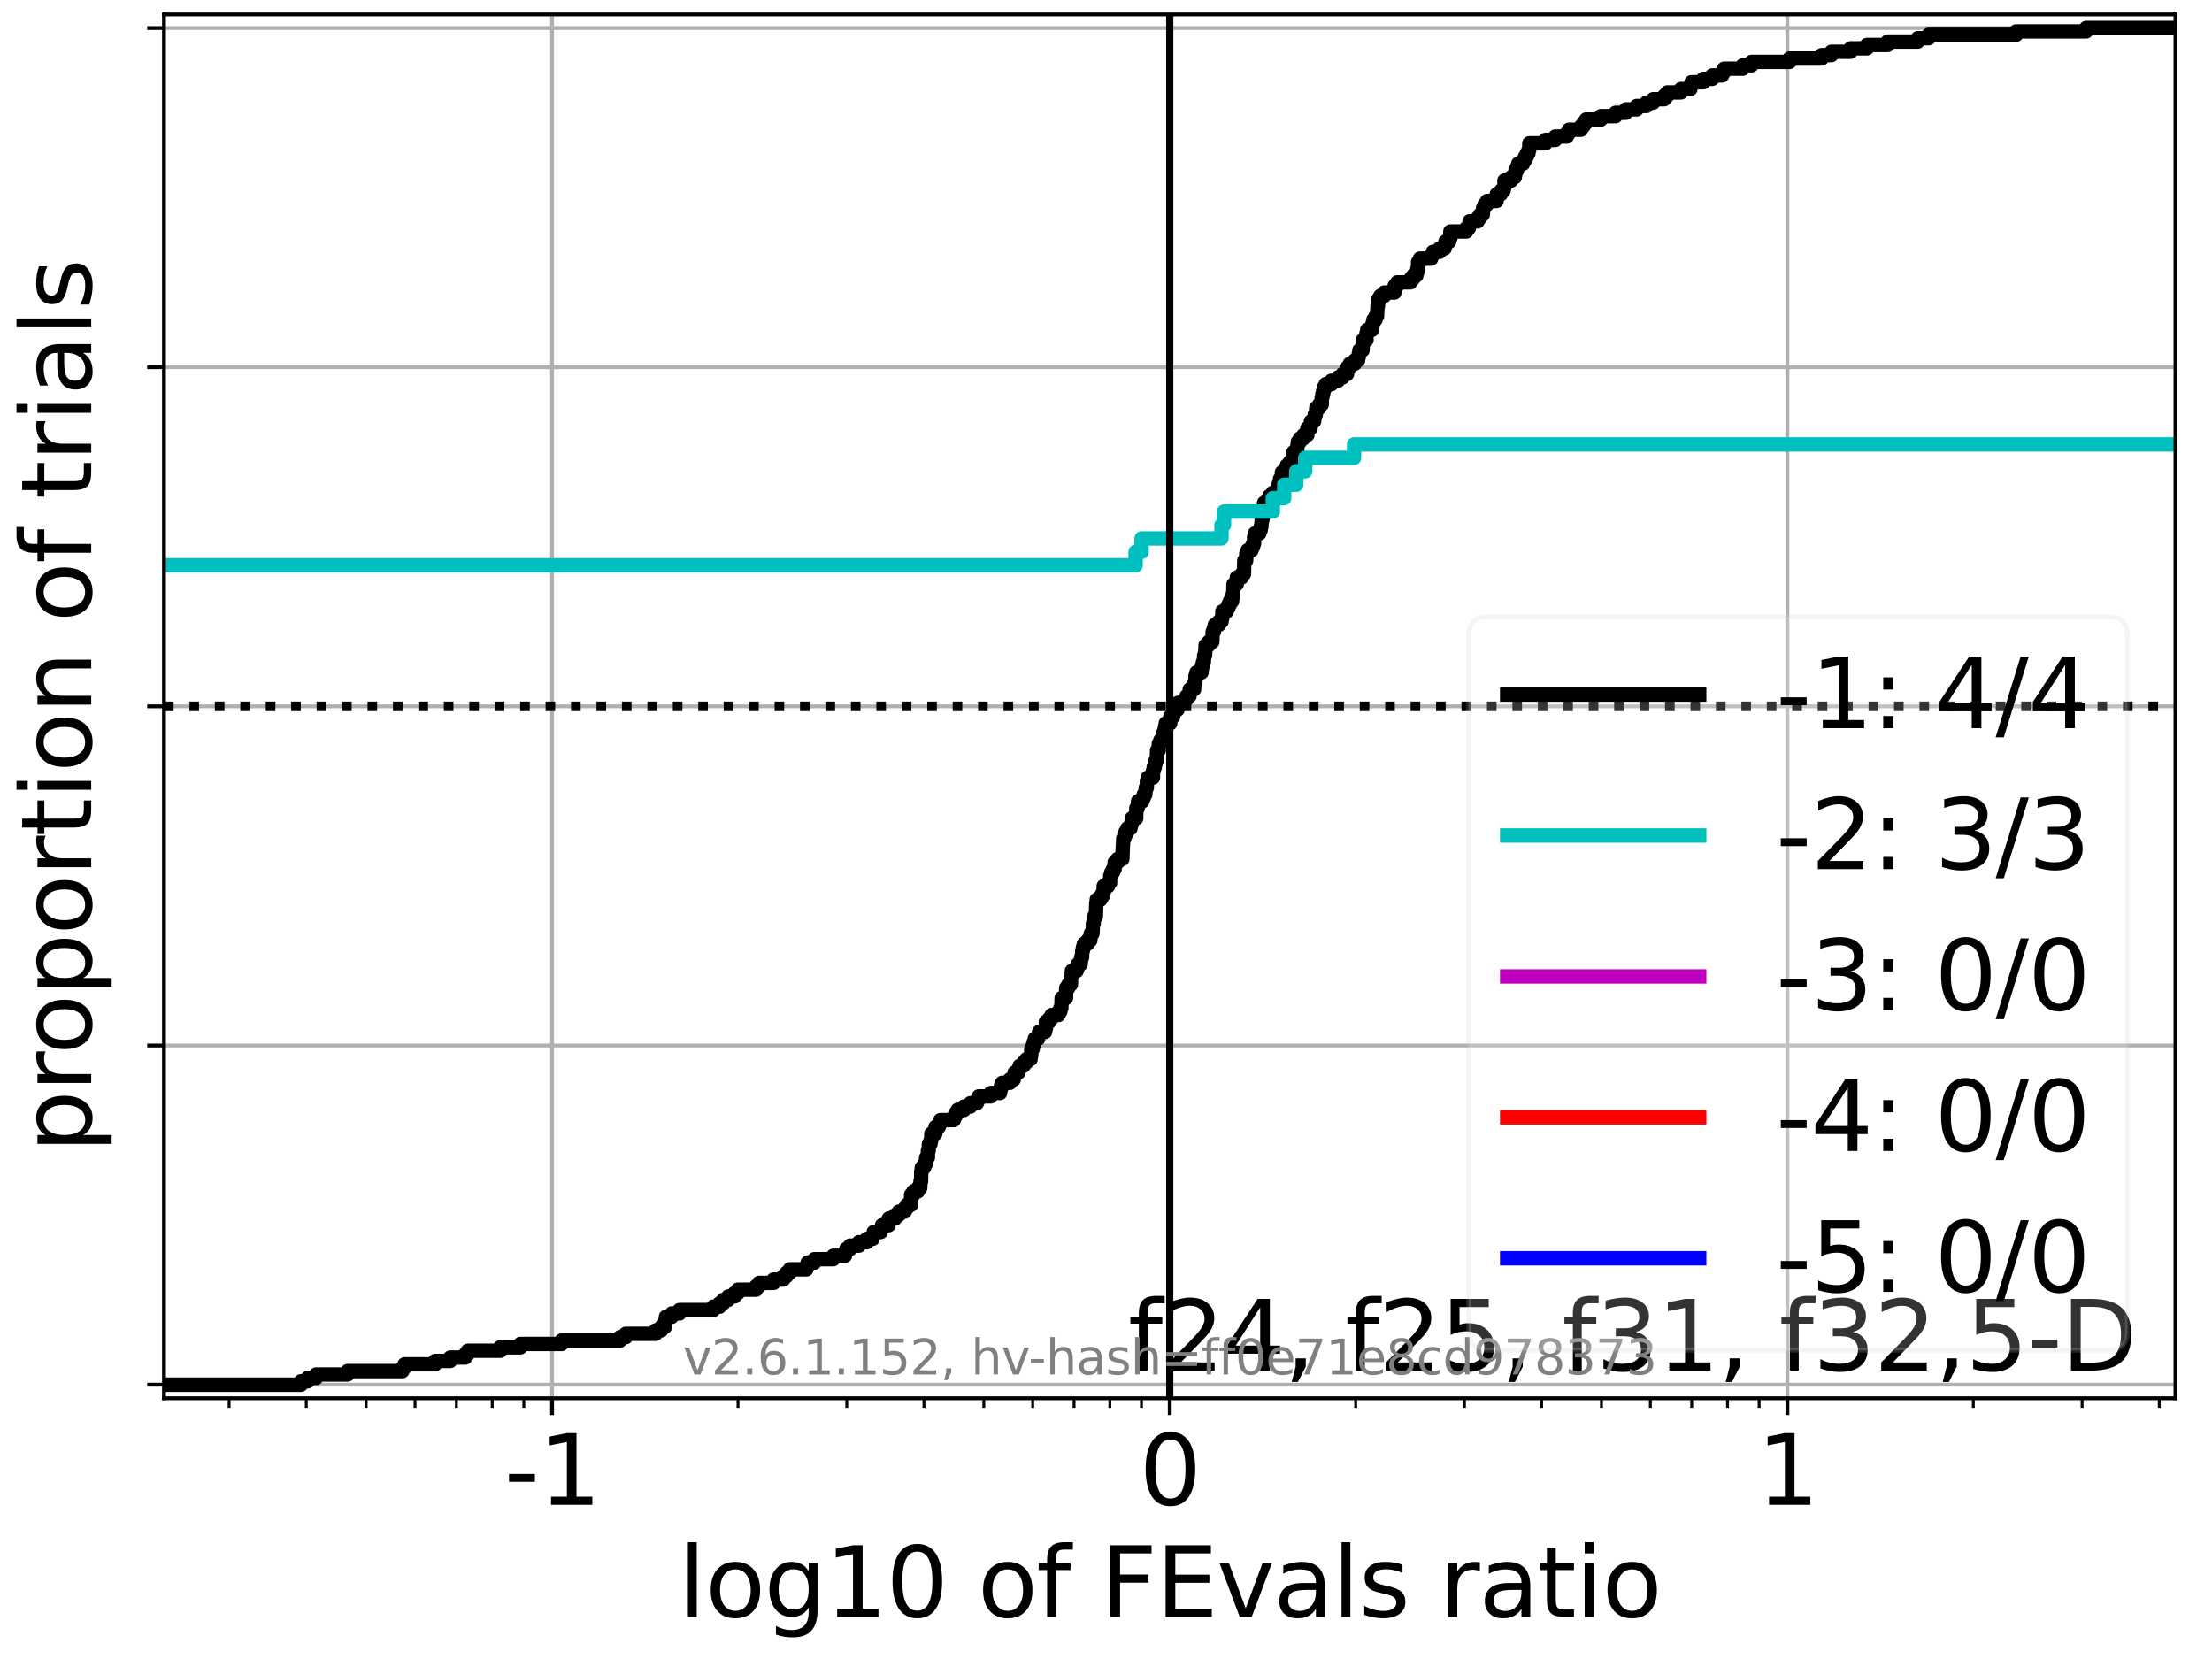 <?xml version="1.0" encoding="utf-8" standalone="no"?>
<!DOCTYPE svg PUBLIC "-//W3C//DTD SVG 1.1//EN"
  "http://www.w3.org/Graphics/SVG/1.1/DTD/svg11.dtd">
<svg xmlns:xlink="http://www.w3.org/1999/xlink" width="460.8pt" height="345.6pt" viewBox="0 0 460.8 345.6" xmlns="http://www.w3.org/2000/svg" version="1.1">
 <defs>
  <style type="text/css">*{stroke-linejoin: round; stroke-linecap: butt}</style>
 </defs>
 <g id="figure_1">
  <g id="patch_1">
   <path d="M 0 345.6 
L 460.8 345.6 
L 460.8 0 
L 0 0 
z
" style="fill: #ffffff"/>
  </g>
  <g id="axes_1">
   <g id="patch_2">
    <path d="M 34.16 291.28 
L 453.192 291.28 
L 453.192 3 
L 34.16 3 
z
" style="fill: #ffffff"/>
   </g>
   <g id="matplotlib.axis_1">
    <g id="xtick_1">
     <g id="line2d_1">
      <path d="M 115.006 291.28 
L 115.006 3 
" clip-path="url(#pffb0c932aa)" style="fill: none; stroke: #b0b0b0; stroke-width: 0.8; stroke-linecap: square"/>
     </g>
     <g id="line2d_2">
      <defs>
       <path id="m04fdecc8d0" d="M 0 0 
L 0 3.5 
" style="stroke: #000000; stroke-width: 0.8"/>
      </defs>
      <g>
       <use xlink:href="#m04fdecc8d0" x="115.006" y="291.28" style="stroke: #000000; stroke-width: 0.8"/>
      </g>
     </g>
     <g id="text_1">
      <!-- -1 -->
      <g transform="translate(105.035 313.477) scale(0.2 -0.2)">
       <defs>
        <path id="DejaVuSans-2d" d="M 313 2009 
L 1997 2009 
L 1997 1497 
L 313 1497 
L 313 2009 
z
" transform="scale(0.016)"/>
        <path id="DejaVuSans-31" d="M 794 531 
L 1825 531 
L 1825 4091 
L 703 3866 
L 703 4441 
L 1819 4666 
L 2450 4666 
L 2450 531 
L 3481 531 
L 3481 0 
L 794 0 
L 794 531 
z
" transform="scale(0.016)"/>
       </defs>
       <use xlink:href="#DejaVuSans-2d"/>
       <use xlink:href="#DejaVuSans-31" x="36.084"/>
      </g>
     </g>
    </g>
    <g id="xtick_2">
     <g id="line2d_3">
      <path d="M 243.676 291.28 
L 243.676 3 
" clip-path="url(#pffb0c932aa)" style="fill: none; stroke: #b0b0b0; stroke-width: 0.8; stroke-linecap: square"/>
     </g>
     <g id="line2d_4">
      <g>
       <use xlink:href="#m04fdecc8d0" x="243.676" y="291.28" style="stroke: #000000; stroke-width: 0.8"/>
      </g>
     </g>
     <g id="text_2">
      <!-- 0 -->
      <g transform="translate(237.314 313.477) scale(0.2 -0.2)">
       <defs>
        <path id="DejaVuSans-30" d="M 2034 4250 
Q 1547 4250 1301 3770 
Q 1056 3291 1056 2328 
Q 1056 1369 1301 889 
Q 1547 409 2034 409 
Q 2525 409 2770 889 
Q 3016 1369 3016 2328 
Q 3016 3291 2770 3770 
Q 2525 4250 2034 4250 
z
M 2034 4750 
Q 2819 4750 3233 4129 
Q 3647 3509 3647 2328 
Q 3647 1150 3233 529 
Q 2819 -91 2034 -91 
Q 1250 -91 836 529 
Q 422 1150 422 2328 
Q 422 3509 836 4129 
Q 1250 4750 2034 4750 
z
" transform="scale(0.016)"/>
       </defs>
       <use xlink:href="#DejaVuSans-30"/>
      </g>
     </g>
    </g>
    <g id="xtick_3">
     <g id="line2d_5">
      <path d="M 372.346 291.28 
L 372.346 3 
" clip-path="url(#pffb0c932aa)" style="fill: none; stroke: #b0b0b0; stroke-width: 0.8; stroke-linecap: square"/>
     </g>
     <g id="line2d_6">
      <g>
       <use xlink:href="#m04fdecc8d0" x="372.346" y="291.28" style="stroke: #000000; stroke-width: 0.8"/>
      </g>
     </g>
     <g id="text_3">
      <!-- 1 -->
      <g transform="translate(365.984 313.477) scale(0.2 -0.2)">
       <use xlink:href="#DejaVuSans-31"/>
      </g>
     </g>
    </g>
    <g id="xtick_4">
     <g id="line2d_7">
      <defs>
       <path id="m6bc4435f88" d="M 0 0 
L 0 2 
" style="stroke: #000000; stroke-width: 0.6"/>
      </defs>
      <g>
       <use xlink:href="#m6bc4435f88" x="47.727" y="291.28" style="stroke: #000000; stroke-width: 0.6"/>
      </g>
     </g>
    </g>
    <g id="xtick_5">
     <g id="line2d_8">
      <g>
       <use xlink:href="#m6bc4435f88" x="63.803" y="291.28" style="stroke: #000000; stroke-width: 0.6"/>
      </g>
     </g>
    </g>
    <g id="xtick_6">
     <g id="line2d_9">
      <g>
       <use xlink:href="#m6bc4435f88" x="76.272" y="291.28" style="stroke: #000000; stroke-width: 0.6"/>
      </g>
     </g>
    </g>
    <g id="xtick_7">
     <g id="line2d_10">
      <g>
       <use xlink:href="#m6bc4435f88" x="86.46" y="291.28" style="stroke: #000000; stroke-width: 0.6"/>
      </g>
     </g>
    </g>
    <g id="xtick_8">
     <g id="line2d_11">
      <g>
       <use xlink:href="#m6bc4435f88" x="95.074" y="291.28" style="stroke: #000000; stroke-width: 0.6"/>
      </g>
     </g>
    </g>
    <g id="xtick_9">
     <g id="line2d_12">
      <g>
       <use xlink:href="#m6bc4435f88" x="102.536" y="291.28" style="stroke: #000000; stroke-width: 0.6"/>
      </g>
     </g>
    </g>
    <g id="xtick_10">
     <g id="line2d_13">
      <g>
       <use xlink:href="#m6bc4435f88" x="109.118" y="291.28" style="stroke: #000000; stroke-width: 0.6"/>
      </g>
     </g>
    </g>
    <g id="xtick_11">
     <g id="line2d_14">
      <g>
       <use xlink:href="#m6bc4435f88" x="153.739" y="291.28" style="stroke: #000000; stroke-width: 0.6"/>
      </g>
     </g>
    </g>
    <g id="xtick_12">
     <g id="line2d_15">
      <g>
       <use xlink:href="#m6bc4435f88" x="176.397" y="291.28" style="stroke: #000000; stroke-width: 0.6"/>
      </g>
     </g>
    </g>
    <g id="xtick_13">
     <g id="line2d_16">
      <g>
       <use xlink:href="#m6bc4435f88" x="192.473" y="291.28" style="stroke: #000000; stroke-width: 0.6"/>
      </g>
     </g>
    </g>
    <g id="xtick_14">
     <g id="line2d_17">
      <g>
       <use xlink:href="#m6bc4435f88" x="204.942" y="291.28" style="stroke: #000000; stroke-width: 0.6"/>
      </g>
     </g>
    </g>
    <g id="xtick_15">
     <g id="line2d_18">
      <g>
       <use xlink:href="#m6bc4435f88" x="215.131" y="291.28" style="stroke: #000000; stroke-width: 0.6"/>
      </g>
     </g>
    </g>
    <g id="xtick_16">
     <g id="line2d_19">
      <g>
       <use xlink:href="#m6bc4435f88" x="223.745" y="291.28" style="stroke: #000000; stroke-width: 0.6"/>
      </g>
     </g>
    </g>
    <g id="xtick_17">
     <g id="line2d_20">
      <g>
       <use xlink:href="#m6bc4435f88" x="231.207" y="291.28" style="stroke: #000000; stroke-width: 0.6"/>
      </g>
     </g>
    </g>
    <g id="xtick_18">
     <g id="line2d_21">
      <g>
       <use xlink:href="#m6bc4435f88" x="237.788" y="291.28" style="stroke: #000000; stroke-width: 0.6"/>
      </g>
     </g>
    </g>
    <g id="xtick_19">
     <g id="line2d_22">
      <g>
       <use xlink:href="#m6bc4435f88" x="282.41" y="291.28" style="stroke: #000000; stroke-width: 0.6"/>
      </g>
     </g>
    </g>
    <g id="xtick_20">
     <g id="line2d_23">
      <g>
       <use xlink:href="#m6bc4435f88" x="305.067" y="291.28" style="stroke: #000000; stroke-width: 0.6"/>
      </g>
     </g>
    </g>
    <g id="xtick_21">
     <g id="line2d_24">
      <g>
       <use xlink:href="#m6bc4435f88" x="321.143" y="291.28" style="stroke: #000000; stroke-width: 0.6"/>
      </g>
     </g>
    </g>
    <g id="xtick_22">
     <g id="line2d_25">
      <g>
       <use xlink:href="#m6bc4435f88" x="333.613" y="291.28" style="stroke: #000000; stroke-width: 0.6"/>
      </g>
     </g>
    </g>
    <g id="xtick_23">
     <g id="line2d_26">
      <g>
       <use xlink:href="#m6bc4435f88" x="343.801" y="291.28" style="stroke: #000000; stroke-width: 0.6"/>
      </g>
     </g>
    </g>
    <g id="xtick_24">
     <g id="line2d_27">
      <g>
       <use xlink:href="#m6bc4435f88" x="352.415" y="291.28" style="stroke: #000000; stroke-width: 0.6"/>
      </g>
     </g>
    </g>
    <g id="xtick_25">
     <g id="line2d_28">
      <g>
       <use xlink:href="#m6bc4435f88" x="359.877" y="291.28" style="stroke: #000000; stroke-width: 0.6"/>
      </g>
     </g>
    </g>
    <g id="xtick_26">
     <g id="line2d_29">
      <g>
       <use xlink:href="#m6bc4435f88" x="366.459" y="291.28" style="stroke: #000000; stroke-width: 0.6"/>
      </g>
     </g>
    </g>
    <g id="xtick_27">
     <g id="line2d_30">
      <g>
       <use xlink:href="#m6bc4435f88" x="411.08" y="291.28" style="stroke: #000000; stroke-width: 0.6"/>
      </g>
     </g>
    </g>
    <g id="xtick_28">
     <g id="line2d_31">
      <g>
       <use xlink:href="#m6bc4435f88" x="433.738" y="291.28" style="stroke: #000000; stroke-width: 0.6"/>
      </g>
     </g>
    </g>
    <g id="xtick_29">
     <g id="line2d_32">
      <g>
       <use xlink:href="#m6bc4435f88" x="449.814" y="291.28" style="stroke: #000000; stroke-width: 0.6"/>
      </g>
     </g>
    </g>
    <g id="text_4">
     <!-- log10 of FEvals ratio -->
     <g transform="translate(141.371 336.833) scale(0.2 -0.2)">
      <defs>
       <path id="DejaVuSans-6c" d="M 603 4863 
L 1178 4863 
L 1178 0 
L 603 0 
L 603 4863 
z
" transform="scale(0.016)"/>
       <path id="DejaVuSans-6f" d="M 1959 3097 
Q 1497 3097 1228 2736 
Q 959 2375 959 1747 
Q 959 1119 1226 758 
Q 1494 397 1959 397 
Q 2419 397 2687 759 
Q 2956 1122 2956 1747 
Q 2956 2369 2687 2733 
Q 2419 3097 1959 3097 
z
M 1959 3584 
Q 2709 3584 3137 3096 
Q 3566 2609 3566 1747 
Q 3566 888 3137 398 
Q 2709 -91 1959 -91 
Q 1206 -91 779 398 
Q 353 888 353 1747 
Q 353 2609 779 3096 
Q 1206 3584 1959 3584 
z
" transform="scale(0.016)"/>
       <path id="DejaVuSans-67" d="M 2906 1791 
Q 2906 2416 2648 2759 
Q 2391 3103 1925 3103 
Q 1463 3103 1205 2759 
Q 947 2416 947 1791 
Q 947 1169 1205 825 
Q 1463 481 1925 481 
Q 2391 481 2648 825 
Q 2906 1169 2906 1791 
z
M 3481 434 
Q 3481 -459 3084 -895 
Q 2688 -1331 1869 -1331 
Q 1566 -1331 1297 -1286 
Q 1028 -1241 775 -1147 
L 775 -588 
Q 1028 -725 1275 -790 
Q 1522 -856 1778 -856 
Q 2344 -856 2625 -561 
Q 2906 -266 2906 331 
L 2906 616 
Q 2728 306 2450 153 
Q 2172 0 1784 0 
Q 1141 0 747 490 
Q 353 981 353 1791 
Q 353 2603 747 3093 
Q 1141 3584 1784 3584 
Q 2172 3584 2450 3431 
Q 2728 3278 2906 2969 
L 2906 3500 
L 3481 3500 
L 3481 434 
z
" transform="scale(0.016)"/>
       <path id="DejaVuSans-20" transform="scale(0.016)"/>
       <path id="DejaVuSans-66" d="M 2375 4863 
L 2375 4384 
L 1825 4384 
Q 1516 4384 1395 4259 
Q 1275 4134 1275 3809 
L 1275 3500 
L 2222 3500 
L 2222 3053 
L 1275 3053 
L 1275 0 
L 697 0 
L 697 3053 
L 147 3053 
L 147 3500 
L 697 3500 
L 697 3744 
Q 697 4328 969 4595 
Q 1241 4863 1831 4863 
L 2375 4863 
z
" transform="scale(0.016)"/>
       <path id="DejaVuSans-46" d="M 628 4666 
L 3309 4666 
L 3309 4134 
L 1259 4134 
L 1259 2759 
L 3109 2759 
L 3109 2228 
L 1259 2228 
L 1259 0 
L 628 0 
L 628 4666 
z
" transform="scale(0.016)"/>
       <path id="DejaVuSans-45" d="M 628 4666 
L 3578 4666 
L 3578 4134 
L 1259 4134 
L 1259 2753 
L 3481 2753 
L 3481 2222 
L 1259 2222 
L 1259 531 
L 3634 531 
L 3634 0 
L 628 0 
L 628 4666 
z
" transform="scale(0.016)"/>
       <path id="DejaVuSans-76" d="M 191 3500 
L 800 3500 
L 1894 563 
L 2988 3500 
L 3597 3500 
L 2284 0 
L 1503 0 
L 191 3500 
z
" transform="scale(0.016)"/>
       <path id="DejaVuSans-61" d="M 2194 1759 
Q 1497 1759 1228 1600 
Q 959 1441 959 1056 
Q 959 750 1161 570 
Q 1363 391 1709 391 
Q 2188 391 2477 730 
Q 2766 1069 2766 1631 
L 2766 1759 
L 2194 1759 
z
M 3341 1997 
L 3341 0 
L 2766 0 
L 2766 531 
Q 2569 213 2275 61 
Q 1981 -91 1556 -91 
Q 1019 -91 701 211 
Q 384 513 384 1019 
Q 384 1609 779 1909 
Q 1175 2209 1959 2209 
L 2766 2209 
L 2766 2266 
Q 2766 2663 2505 2880 
Q 2244 3097 1772 3097 
Q 1472 3097 1187 3025 
Q 903 2953 641 2809 
L 641 3341 
Q 956 3463 1253 3523 
Q 1550 3584 1831 3584 
Q 2591 3584 2966 3190 
Q 3341 2797 3341 1997 
z
" transform="scale(0.016)"/>
       <path id="DejaVuSans-73" d="M 2834 3397 
L 2834 2853 
Q 2591 2978 2328 3040 
Q 2066 3103 1784 3103 
Q 1356 3103 1142 2972 
Q 928 2841 928 2578 
Q 928 2378 1081 2264 
Q 1234 2150 1697 2047 
L 1894 2003 
Q 2506 1872 2764 1633 
Q 3022 1394 3022 966 
Q 3022 478 2636 193 
Q 2250 -91 1575 -91 
Q 1294 -91 989 -36 
Q 684 19 347 128 
L 347 722 
Q 666 556 975 473 
Q 1284 391 1588 391 
Q 1994 391 2212 530 
Q 2431 669 2431 922 
Q 2431 1156 2273 1281 
Q 2116 1406 1581 1522 
L 1381 1569 
Q 847 1681 609 1914 
Q 372 2147 372 2553 
Q 372 3047 722 3315 
Q 1072 3584 1716 3584 
Q 2034 3584 2315 3537 
Q 2597 3491 2834 3397 
z
" transform="scale(0.016)"/>
       <path id="DejaVuSans-72" d="M 2631 2963 
Q 2534 3019 2420 3045 
Q 2306 3072 2169 3072 
Q 1681 3072 1420 2755 
Q 1159 2438 1159 1844 
L 1159 0 
L 581 0 
L 581 3500 
L 1159 3500 
L 1159 2956 
Q 1341 3275 1631 3429 
Q 1922 3584 2338 3584 
Q 2397 3584 2469 3576 
Q 2541 3569 2628 3553 
L 2631 2963 
z
" transform="scale(0.016)"/>
       <path id="DejaVuSans-74" d="M 1172 4494 
L 1172 3500 
L 2356 3500 
L 2356 3053 
L 1172 3053 
L 1172 1153 
Q 1172 725 1289 603 
Q 1406 481 1766 481 
L 2356 481 
L 2356 0 
L 1766 0 
Q 1100 0 847 248 
Q 594 497 594 1153 
L 594 3053 
L 172 3053 
L 172 3500 
L 594 3500 
L 594 4494 
L 1172 4494 
z
" transform="scale(0.016)"/>
       <path id="DejaVuSans-69" d="M 603 3500 
L 1178 3500 
L 1178 0 
L 603 0 
L 603 3500 
z
M 603 4863 
L 1178 4863 
L 1178 4134 
L 603 4134 
L 603 4863 
z
" transform="scale(0.016)"/>
      </defs>
      <use xlink:href="#DejaVuSans-6c"/>
      <use xlink:href="#DejaVuSans-6f" x="27.783"/>
      <use xlink:href="#DejaVuSans-67" x="88.965"/>
      <use xlink:href="#DejaVuSans-31" x="152.441"/>
      <use xlink:href="#DejaVuSans-30" x="216.064"/>
      <use xlink:href="#DejaVuSans-20" x="279.688"/>
      <use xlink:href="#DejaVuSans-6f" x="311.475"/>
      <use xlink:href="#DejaVuSans-66" x="372.656"/>
      <use xlink:href="#DejaVuSans-20" x="407.861"/>
      <use xlink:href="#DejaVuSans-46" x="439.648"/>
      <use xlink:href="#DejaVuSans-45" x="497.168"/>
      <use xlink:href="#DejaVuSans-76" x="560.352"/>
      <use xlink:href="#DejaVuSans-61" x="619.531"/>
      <use xlink:href="#DejaVuSans-6c" x="680.811"/>
      <use xlink:href="#DejaVuSans-73" x="708.594"/>
      <use xlink:href="#DejaVuSans-20" x="760.693"/>
      <use xlink:href="#DejaVuSans-72" x="792.48"/>
      <use xlink:href="#DejaVuSans-61" x="833.594"/>
      <use xlink:href="#DejaVuSans-74" x="894.873"/>
      <use xlink:href="#DejaVuSans-69" x="934.082"/>
      <use xlink:href="#DejaVuSans-6f" x="961.865"/>
     </g>
    </g>
   </g>
   <g id="matplotlib.axis_2">
    <g id="ytick_1">
     <g id="line2d_33">
      <path d="M 34.16 288.454 
L 453.192 288.454 
" clip-path="url(#pffb0c932aa)" style="fill: none; stroke: #b0b0b0; stroke-width: 0.8; stroke-linecap: square"/>
     </g>
     <g id="line2d_34">
      <defs>
       <path id="m9b69560840" d="M 0 0 
L -3.5 0 
" style="stroke: #000000; stroke-width: 0.8"/>
      </defs>
      <g>
       <use xlink:href="#m9b69560840" x="34.16" y="288.454" style="stroke: #000000; stroke-width: 0.8"/>
      </g>
     </g>
    </g>
    <g id="ytick_2">
     <g id="line2d_35">
      <path d="M 34.16 217.797 
L 453.192 217.797 
" clip-path="url(#pffb0c932aa)" style="fill: none; stroke: #b0b0b0; stroke-width: 0.8; stroke-linecap: square"/>
     </g>
     <g id="line2d_36">
      <g>
       <use xlink:href="#m9b69560840" x="34.16" y="217.797" style="stroke: #000000; stroke-width: 0.8"/>
      </g>
     </g>
    </g>
    <g id="ytick_3">
     <g id="line2d_37">
      <path d="M 34.16 147.14 
L 453.192 147.14 
" clip-path="url(#pffb0c932aa)" style="fill: none; stroke: #b0b0b0; stroke-width: 0.8; stroke-linecap: square"/>
     </g>
     <g id="line2d_38">
      <g>
       <use xlink:href="#m9b69560840" x="34.16" y="147.14" style="stroke: #000000; stroke-width: 0.8"/>
      </g>
     </g>
    </g>
    <g id="ytick_4">
     <g id="line2d_39">
      <path d="M 34.16 76.483 
L 453.192 76.483 
" clip-path="url(#pffb0c932aa)" style="fill: none; stroke: #b0b0b0; stroke-width: 0.8; stroke-linecap: square"/>
     </g>
     <g id="line2d_40">
      <g>
       <use xlink:href="#m9b69560840" x="34.16" y="76.483" style="stroke: #000000; stroke-width: 0.8"/>
      </g>
     </g>
    </g>
    <g id="ytick_5">
     <g id="line2d_41">
      <path d="M 34.16 5.826 
L 453.192 5.826 
" clip-path="url(#pffb0c932aa)" style="fill: none; stroke: #b0b0b0; stroke-width: 0.8; stroke-linecap: square"/>
     </g>
     <g id="line2d_42">
      <g>
       <use xlink:href="#m9b69560840" x="34.16" y="5.826" style="stroke: #000000; stroke-width: 0.8"/>
      </g>
     </g>
    </g>
    <g id="text_5">
     <!-- proportion of trials -->
     <g transform="translate(19.001 240.146) rotate(-90) scale(0.2 -0.2)">
      <defs>
       <path id="DejaVuSans-70" d="M 1159 525 
L 1159 -1331 
L 581 -1331 
L 581 3500 
L 1159 3500 
L 1159 2969 
Q 1341 3281 1617 3432 
Q 1894 3584 2278 3584 
Q 2916 3584 3314 3078 
Q 3713 2572 3713 1747 
Q 3713 922 3314 415 
Q 2916 -91 2278 -91 
Q 1894 -91 1617 61 
Q 1341 213 1159 525 
z
M 3116 1747 
Q 3116 2381 2855 2742 
Q 2594 3103 2138 3103 
Q 1681 3103 1420 2742 
Q 1159 2381 1159 1747 
Q 1159 1113 1420 752 
Q 1681 391 2138 391 
Q 2594 391 2855 752 
Q 3116 1113 3116 1747 
z
" transform="scale(0.016)"/>
       <path id="DejaVuSans-6e" d="M 3513 2113 
L 3513 0 
L 2938 0 
L 2938 2094 
Q 2938 2591 2744 2837 
Q 2550 3084 2163 3084 
Q 1697 3084 1428 2787 
Q 1159 2491 1159 1978 
L 1159 0 
L 581 0 
L 581 3500 
L 1159 3500 
L 1159 2956 
Q 1366 3272 1645 3428 
Q 1925 3584 2291 3584 
Q 2894 3584 3203 3211 
Q 3513 2838 3513 2113 
z
" transform="scale(0.016)"/>
      </defs>
      <use xlink:href="#DejaVuSans-70"/>
      <use xlink:href="#DejaVuSans-72" x="63.477"/>
      <use xlink:href="#DejaVuSans-6f" x="102.34"/>
      <use xlink:href="#DejaVuSans-70" x="163.521"/>
      <use xlink:href="#DejaVuSans-6f" x="226.998"/>
      <use xlink:href="#DejaVuSans-72" x="288.18"/>
      <use xlink:href="#DejaVuSans-74" x="329.293"/>
      <use xlink:href="#DejaVuSans-69" x="368.502"/>
      <use xlink:href="#DejaVuSans-6f" x="396.285"/>
      <use xlink:href="#DejaVuSans-6e" x="457.467"/>
      <use xlink:href="#DejaVuSans-20" x="520.846"/>
      <use xlink:href="#DejaVuSans-6f" x="552.633"/>
      <use xlink:href="#DejaVuSans-66" x="613.814"/>
      <use xlink:href="#DejaVuSans-20" x="649.02"/>
      <use xlink:href="#DejaVuSans-74" x="680.807"/>
      <use xlink:href="#DejaVuSans-72" x="720.016"/>
      <use xlink:href="#DejaVuSans-69" x="761.129"/>
      <use xlink:href="#DejaVuSans-61" x="788.912"/>
      <use xlink:href="#DejaVuSans-6c" x="850.191"/>
      <use xlink:href="#DejaVuSans-73" x="877.975"/>
     </g>
    </g>
   </g>
   <g id="line2d_43">
    <path d="M 34.16 288.454 
L 62.696 288.454 
L 62.696 287.747 
L 64.135 287.747 
L 64.135 287.041 
L 65.866 287.041 
L 65.866 286.334 
L 72.414 286.334 
L 72.414 285.627 
L 83.819 285.627 
L 83.819 284.921 
L 84.285 284.921 
L 84.285 284.214 
L 90.628 284.214 
L 90.628 283.508 
L 93.798 283.508 
L 93.798 282.801 
L 96.918 282.801 
L 96.918 282.095 
L 97.465 282.095 
L 97.465 281.388 
L 104.202 281.388 
L 104.202 280.681 
L 108.411 280.681 
L 108.411 279.975 
L 116.976 279.975 
L 116.976 279.268 
L 129.142 279.268 
L 129.142 278.562 
L 130.357 278.562 
L 130.357 277.855 
L 136.577 277.855 
L 136.577 277.149 
L 137.733 277.149 
L 137.733 276.442 
L 138.5 276.442 
L 138.604 275.029 
L 138.727 275.029 
L 138.727 274.322 
L 139.931 274.322 
L 139.931 273.616 
L 141.551 273.616 
L 141.551 272.909 
L 148.583 272.909 
L 148.583 272.203 
L 149.91 272.203 
L 149.91 271.496 
L 150.667 271.496 
L 150.667 270.79 
L 151.703 270.79 
L 151.703 270.083 
L 153.03 270.083 
L 153.03 269.376 
L 153.717 269.376 
L 153.717 268.67 
L 157.487 268.67 
L 157.487 267.963 
L 158.101 267.963 
L 158.101 267.257 
L 161.151 267.257 
L 161.151 266.55 
L 163.195 266.55 
L 163.195 265.844 
L 163.856 265.844 
L 163.856 265.137 
L 164.522 265.137 
L 164.522 264.43 
L 167.983 264.43 
L 167.983 263.724 
L 168.261 263.724 
L 168.261 263.017 
L 169.653 263.017 
L 169.653 262.311 
L 173.585 262.311 
L 173.585 261.604 
L 176.023 261.604 
L 176.023 260.898 
L 176.301 260.898 
L 176.301 260.191 
L 177.088 260.191 
L 177.088 259.484 
L 178.919 259.484 
L 178.919 258.778 
L 180.563 258.778 
L 180.563 258.071 
L 181.782 258.071 
L 181.782 257.365 
L 182.003 257.365 
L 182.003 256.658 
L 183.457 256.658 
L 183.457 255.952 
L 183.733 255.952 
L 183.733 255.245 
L 185.093 255.245 
L 185.142 253.832 
L 186.469 253.832 
L 186.469 253.125 
L 187.214 253.125 
L 187.214 252.419 
L 188.468 252.419 
L 188.468 251.712 
L 188.898 251.712 
L 188.898 251.006 
L 189.772 251.006 
L 189.799 248.886 
L 190.281 248.886 
L 190.281 248.179 
L 191.212 248.179 
L 191.212 247.473 
L 191.7 247.473 
L 191.761 246.06 
L 191.871 246.06 
L 191.921 243.94 
L 192.018 243.94 
L 192.018 243.233 
L 192.518 243.233 
L 192.518 242.527 
L 192.836 242.527 
L 192.942 241.114 
L 193.299 241.114 
L 193.299 239.7 
L 193.452 239.7 
L 193.512 238.287 
L 193.845 238.287 
L 193.845 237.581 
L 193.992 237.581 
L 194.011 236.168 
L 194.839 236.168 
L 194.881 234.755 
L 195.573 234.755 
L 195.573 234.048 
L 195.902 234.048 
L 195.902 233.341 
L 198.676 233.341 
L 198.676 232.635 
L 199.02 232.635 
L 199.02 231.928 
L 199.49 231.928 
L 199.49 231.222 
L 200.798 231.222 
L 200.798 230.515 
L 202.153 230.515 
L 202.153 229.809 
L 203.51 229.809 
L 203.51 229.102 
L 203.894 229.102 
L 203.894 228.395 
L 206.373 228.395 
L 206.373 227.689 
L 208.339 227.689 
L 208.339 226.982 
L 208.496 226.982 
L 208.496 226.276 
L 208.772 226.276 
L 208.772 225.569 
L 210.368 225.569 
L 210.368 224.863 
L 211.187 224.863 
L 211.187 224.156 
L 211.362 224.156 
L 211.362 223.449 
L 212.13 223.449 
L 212.13 222.743 
L 212.4 222.743 
L 212.4 222.036 
L 213.224 222.036 
L 213.224 221.33 
L 213.839 221.33 
L 213.839 220.623 
L 214.695 220.623 
L 214.695 219.917 
L 214.823 219.917 
L 214.823 218.503 
L 215.142 218.503 
L 215.142 217.797 
L 215.332 217.797 
L 215.332 217.09 
L 215.57 217.09 
L 215.57 216.384 
L 216.274 216.384 
L 216.274 215.677 
L 216.456 215.677 
L 216.456 214.971 
L 217.705 214.971 
L 217.705 214.264 
L 217.874 214.264 
L 217.874 212.851 
L 218.621 212.851 
L 218.621 212.144 
L 219.084 212.144 
L 219.084 211.438 
L 220.505 211.438 
L 220.505 210.731 
L 220.892 210.731 
L 220.892 210.025 
L 221.098 210.025 
L 221.163 207.905 
L 222.07 207.905 
L 222.118 205.785 
L 222.56 205.785 
L 222.56 205.079 
L 223.094 205.079 
L 223.125 203.665 
L 223.22 203.665 
L 223.284 202.252 
L 224.291 202.252 
L 224.291 201.546 
L 224.541 201.546 
L 224.541 200.839 
L 225.126 200.839 
L 225.229 199.426 
L 225.419 199.426 
L 225.457 198.013 
L 225.598 198.013 
L 225.598 197.306 
L 225.804 197.306 
L 225.804 196.6 
L 226.566 196.6 
L 226.566 195.893 
L 227.138 195.893 
L 227.224 194.48 
L 227.586 194.48 
L 227.689 192.36 
L 227.832 192.36 
L 227.939 190.947 
L 228.286 190.947 
L 228.37 188.121 
L 228.469 188.121 
L 228.469 187.414 
L 229.251 187.414 
L 229.251 186.708 
L 229.697 186.708 
L 229.697 186.001 
L 229.903 186.001 
L 229.922 184.588 
L 230.839 184.588 
L 230.839 183.882 
L 231.251 183.882 
L 231.278 182.468 
L 231.485 182.468 
L 231.485 181.762 
L 231.844 181.762 
L 231.844 181.055 
L 232.194 181.055 
L 232.211 179.642 
L 232.833 179.642 
L 232.833 178.936 
L 233.81 178.936 
L 233.916 176.109 
L 233.935 176.109 
L 233.989 174.696 
L 234.211 174.696 
L 234.211 173.99 
L 234.475 173.99 
L 234.475 173.283 
L 234.844 173.283 
L 234.844 172.576 
L 235.497 172.576 
L 235.497 171.87 
L 235.695 171.87 
L 235.783 170.457 
L 236.69 170.457 
L 236.722 168.337 
L 237.012 168.337 
L 237.079 166.924 
L 237.981 166.924 
L 237.981 166.217 
L 238.266 166.217 
L 238.266 165.511 
L 238.58 165.511 
L 238.685 164.098 
L 238.903 164.098 
L 238.917 162.685 
L 239.112 162.685 
L 239.112 161.978 
L 240.179 161.978 
L 240.179 160.565 
L 240.332 160.565 
L 240.332 159.858 
L 240.551 159.858 
L 240.551 159.152 
L 240.721 159.152 
L 240.721 158.445 
L 240.989 158.445 
L 241.031 156.325 
L 241.385 156.325 
L 241.405 154.912 
L 241.718 154.912 
L 241.718 154.206 
L 242.173 154.206 
L 242.282 152.793 
L 242.57 152.793 
L 242.57 152.086 
L 242.71 152.086 
L 242.71 151.379 
L 242.844 151.379 
L 242.844 150.673 
L 243.79 150.673 
L 243.809 149.26 
L 244.405 149.26 
L 244.405 148.553 
L 244.575 148.553 
L 244.575 147.847 
L 245.293 147.847 
L 245.371 146.433 
L 246.716 146.433 
L 246.716 145.727 
L 247.169 145.727 
L 247.169 145.02 
L 247.794 145.02 
L 247.845 143.607 
L 248.749 143.607 
L 248.83 142.194 
L 249.016 142.194 
L 249.053 140.781 
L 249.246 140.781 
L 249.246 140.074 
L 250.306 140.074 
L 250.395 138.661 
L 250.596 138.661 
L 250.596 137.955 
L 250.775 137.955 
L 250.857 136.541 
L 251.025 136.541 
L 251.123 135.128 
L 251.138 135.128 
L 251.138 134.422 
L 251.799 134.422 
L 251.799 133.715 
L 252.551 133.715 
L 252.624 131.595 
L 252.878 131.595 
L 252.878 130.889 
L 253.059 130.889 
L 253.059 130.182 
L 253.906 130.182 
L 253.906 129.476 
L 254.47 129.476 
L 254.47 128.769 
L 254.623 128.769 
L 254.642 127.356 
L 255.563 127.356 
L 255.563 126.65 
L 255.89 126.65 
L 255.89 125.943 
L 256.204 125.943 
L 256.204 125.236 
L 256.68 125.236 
L 256.785 123.823 
L 256.897 123.823 
L 256.967 121.704 
L 257.635 121.704 
L 257.654 120.29 
L 258.668 120.29 
L 258.668 119.584 
L 259.131 119.584 
L 259.216 116.758 
L 259.598 116.758 
L 259.624 115.344 
L 259.895 115.344 
L 259.895 114.638 
L 260.701 114.638 
L 260.701 113.931 
L 261.037 113.931 
L 261.037 113.225 
L 261.248 113.225 
L 261.267 111.812 
L 261.428 111.812 
L 261.428 111.105 
L 262.364 111.105 
L 262.364 110.398 
L 262.627 110.398 
L 262.627 109.692 
L 262.768 109.692 
L 262.829 108.279 
L 262.994 108.279 
L 262.994 107.572 
L 263.143 107.572 
L 263.219 105.452 
L 263.337 105.452 
L 263.337 104.746 
L 264.097 104.746 
L 264.097 104.039 
L 264.441 104.039 
L 264.441 103.333 
L 265.153 103.333 
L 265.153 102.626 
L 266.044 102.626 
L 266.044 101.92 
L 266.218 101.92 
L 266.218 101.213 
L 266.48 101.213 
L 266.48 100.506 
L 266.633 100.506 
L 266.633 99.8 
L 267.039 99.8 
L 267.044 98.387 
L 267.735 98.387 
L 267.735 97.68 
L 268.054 97.68 
L 268.054 96.974 
L 268.685 96.974 
L 268.685 96.267 
L 269.315 96.267 
L 269.337 94.854 
L 269.48 94.854 
L 269.48 94.147 
L 270.216 94.147 
L 270.28 92.734 
L 270.37 92.734 
L 270.37 92.028 
L 270.807 92.028 
L 270.807 91.321 
L 271.548 91.321 
L 271.548 90.615 
L 272.342 90.615 
L 272.344 89.201 
L 273.018 89.201 
L 273.082 87.788 
L 273.744 87.788 
L 273.744 87.082 
L 273.881 87.082 
L 273.881 86.375 
L 274.105 86.375 
L 274.199 84.962 
L 274.824 84.962 
L 274.824 84.255 
L 275.343 84.255 
L 275.343 82.842 
L 275.463 82.842 
L 275.463 82.136 
L 275.639 82.136 
L 275.639 81.429 
L 275.782 81.429 
L 275.782 80.723 
L 276.174 80.723 
L 276.174 80.016 
L 277.369 80.016 
L 277.369 79.309 
L 278.732 79.309 
L 278.732 78.603 
L 279.718 78.603 
L 279.718 77.896 
L 280.618 77.896 
L 280.712 76.483 
L 281.187 76.483 
L 281.187 75.777 
L 282.2 75.777 
L 282.2 75.07 
L 282.911 75.07 
L 282.911 74.363 
L 283.062 74.363 
L 283.062 73.657 
L 283.195 73.657 
L 283.195 72.95 
L 283.85 72.95 
L 283.917 70.831 
L 284.662 70.831 
L 284.662 69.417 
L 284.815 69.417 
L 284.815 68.711 
L 285.85 68.711 
L 285.939 67.298 
L 286.107 67.298 
L 286.107 66.591 
L 286.549 66.591 
L 286.549 65.885 
L 286.863 65.885 
L 286.956 63.765 
L 287.049 63.765 
L 287.102 62.352 
L 287.53 62.352 
L 287.53 61.645 
L 288.364 61.645 
L 288.364 60.939 
L 290.476 60.939 
L 290.54 59.525 
L 291.061 59.525 
L 291.061 58.819 
L 293.808 58.819 
L 293.808 58.112 
L 294.366 58.112 
L 294.366 57.406 
L 295.059 57.406 
L 295.059 56.699 
L 295.257 56.699 
L 295.257 55.993 
L 295.407 55.993 
L 295.407 54.58 
L 295.789 54.58 
L 295.789 53.873 
L 298.134 53.873 
L 298.134 53.166 
L 298.501 53.166 
L 298.501 52.46 
L 299.896 52.46 
L 299.896 51.753 
L 300.936 51.753 
L 300.936 51.047 
L 301.104 51.047 
L 301.104 50.34 
L 301.897 50.34 
L 301.897 49.634 
L 302.129 49.634 
L 302.132 48.22 
L 305.468 48.22 
L 305.468 47.514 
L 306.003 47.514 
L 306.003 46.807 
L 306.142 46.807 
L 306.142 46.101 
L 307.819 46.101 
L 307.819 45.394 
L 308.33 45.394 
L 308.33 44.688 
L 308.902 44.688 
L 308.968 43.274 
L 309.269 43.274 
L 309.269 42.568 
L 309.795 42.568 
L 309.795 41.861 
L 311.768 41.861 
L 311.803 40.448 
L 312.657 40.448 
L 312.657 39.742 
L 313.215 39.742 
L 313.215 39.035 
L 313.402 39.035 
L 313.402 37.622 
L 314.781 37.622 
L 314.781 36.915 
L 315.57 36.915 
L 315.57 36.209 
L 315.706 36.209 
L 315.706 35.502 
L 316.016 35.502 
L 316.016 34.796 
L 316.278 34.796 
L 316.278 34.089 
L 317.273 34.089 
L 317.273 33.382 
L 317.687 33.382 
L 317.687 32.676 
L 318.053 32.676 
L 318.053 31.969 
L 318.394 31.969 
L 318.394 31.263 
L 318.565 31.263 
L 318.587 29.85 
L 321.96 29.85 
L 321.96 29.143 
L 323.997 29.143 
L 323.997 28.436 
L 326.408 28.436 
L 326.408 27.73 
L 326.849 27.73 
L 326.849 27.023 
L 329.333 27.023 
L 329.333 26.317 
L 329.861 26.317 
L 329.861 25.61 
L 330.413 25.61 
L 330.413 24.904 
L 333.474 24.904 
L 333.474 24.197 
L 336.559 24.197 
L 336.559 23.49 
L 338.679 23.49 
L 338.679 22.784 
L 340.961 22.784 
L 340.961 22.077 
L 343.006 22.077 
L 343.006 21.371 
L 344.399 21.371 
L 344.399 20.664 
L 346.692 20.664 
L 346.692 19.958 
L 347.327 19.958 
L 347.327 19.251 
L 350.17 19.251 
L 350.17 18.545 
L 352.131 18.545 
L 352.131 17.838 
L 352.352 17.838 
L 352.352 17.131 
L 354.835 17.131 
L 354.835 16.425 
L 356.679 16.425 
L 356.679 15.718 
L 358.742 15.718 
L 358.742 15.012 
L 359.162 15.012 
L 359.162 14.305 
L 363.069 14.305 
L 363.069 13.599 
L 364.884 13.599 
L 364.884 12.892 
L 372.798 12.892 
L 372.798 12.185 
L 379.486 12.185 
L 379.486 11.479 
L 381.519 11.479 
L 381.519 10.772 
L 385.524 10.772 
L 385.524 10.066 
L 388.913 10.066 
L 388.913 9.359 
L 393.24 9.359 
L 393.24 8.653 
L 399.509 8.653 
L 399.509 7.946 
L 401.802 7.946 
L 401.802 7.239 
L 419.995 7.239 
L 419.995 6.533 
L 434.597 6.533 
L 434.597 5.826 
L 453.192 5.826 
L 453.192 5.826 
" clip-path="url(#pffb0c932aa)" style="fill: none; stroke: #000000; stroke-width: 3; stroke-linecap: square"/>
   </g>
   <g id="line2d_44">
    <path clip-path="url(#pffb0c932aa)" style="fill: none; stroke: #000000; stroke-width: 3; stroke-linecap: square"/>
   </g>
   <g id="line2d_45">
    <path d="M 34.16 117.758 
L 236.572 117.758 
L 236.572 114.96 
L 237.811 114.96 
L 237.811 112.161 
L 254.463 112.161 
L 254.463 109.363 
L 254.983 109.363 
L 254.983 106.565 
L 265.15 106.565 
L 265.15 103.766 
L 267.52 103.766 
L 267.52 100.968 
L 270.042 100.968 
L 270.042 98.17 
L 271.9 98.17 
L 271.9 95.372 
L 282.067 95.372 
L 282.067 92.573 
L 453.192 92.573 
" clip-path="url(#pffb0c932aa)" style="fill: none; stroke: #00bfbf; stroke-width: 3; stroke-linecap: square"/>
   </g>
   <g id="line2d_46">
    <path clip-path="url(#pffb0c932aa)" style="fill: none; stroke: #00bfbf; stroke-width: 3; stroke-linecap: square"/>
   </g>
   <g id="line2d_47"/>
   <g id="line2d_48"/>
   <g id="line2d_49"/>
   <g id="line2d_50">
    <path d="M 243.676 291.28 
L 243.676 3 
" clip-path="url(#pffb0c932aa)" style="fill: none; stroke: #000000; stroke-width: 1.5; stroke-linecap: square"/>
   </g>
   <g id="line2d_51">
    <path d="M 34.16 147.14 
L 453.192 147.14 
" clip-path="url(#pffb0c932aa)" style="fill: none; stroke-dasharray: 2,3.3; stroke-dashoffset: 0; stroke: #000000; stroke-width: 2"/>
   </g>
   <g id="patch_3">
    <path d="M 34.16 291.28 
L 34.16 3 
" style="fill: none; stroke: #000000; stroke-width: 0.8; stroke-linejoin: miter; stroke-linecap: square"/>
   </g>
   <g id="patch_4">
    <path d="M 453.192 291.28 
L 453.192 3 
" style="fill: none; stroke: #000000; stroke-width: 0.8; stroke-linejoin: miter; stroke-linecap: square"/>
   </g>
   <g id="patch_5">
    <path d="M 34.16 291.28 
L 453.192 291.28 
" style="fill: none; stroke: #000000; stroke-width: 0.8; stroke-linejoin: miter; stroke-linecap: square"/>
   </g>
   <g id="patch_6">
    <path d="M 34.16 3 
L 453.192 3 
" style="fill: none; stroke: #000000; stroke-width: 0.8; stroke-linejoin: miter; stroke-linecap: square"/>
   </g>
   <g id="text_6">
    <!-- f24, f25, f31, f32,5-D -->
    <g transform="translate(235.014 285.514) scale(0.2 -0.2)">
     <defs>
      <path id="DejaVuSans-32" d="M 1228 531 
L 3431 531 
L 3431 0 
L 469 0 
L 469 531 
Q 828 903 1448 1529 
Q 2069 2156 2228 2338 
Q 2531 2678 2651 2914 
Q 2772 3150 2772 3378 
Q 2772 3750 2511 3984 
Q 2250 4219 1831 4219 
Q 1534 4219 1204 4116 
Q 875 4013 500 3803 
L 500 4441 
Q 881 4594 1212 4672 
Q 1544 4750 1819 4750 
Q 2544 4750 2975 4387 
Q 3406 4025 3406 3419 
Q 3406 3131 3298 2873 
Q 3191 2616 2906 2266 
Q 2828 2175 2409 1742 
Q 1991 1309 1228 531 
z
" transform="scale(0.016)"/>
      <path id="DejaVuSans-34" d="M 2419 4116 
L 825 1625 
L 2419 1625 
L 2419 4116 
z
M 2253 4666 
L 3047 4666 
L 3047 1625 
L 3713 1625 
L 3713 1100 
L 3047 1100 
L 3047 0 
L 2419 0 
L 2419 1100 
L 313 1100 
L 313 1709 
L 2253 4666 
z
" transform="scale(0.016)"/>
      <path id="DejaVuSans-2c" d="M 750 794 
L 1409 794 
L 1409 256 
L 897 -744 
L 494 -744 
L 750 256 
L 750 794 
z
" transform="scale(0.016)"/>
      <path id="DejaVuSans-35" d="M 691 4666 
L 3169 4666 
L 3169 4134 
L 1269 4134 
L 1269 2991 
Q 1406 3038 1543 3061 
Q 1681 3084 1819 3084 
Q 2600 3084 3056 2656 
Q 3513 2228 3513 1497 
Q 3513 744 3044 326 
Q 2575 -91 1722 -91 
Q 1428 -91 1123 -41 
Q 819 9 494 109 
L 494 744 
Q 775 591 1075 516 
Q 1375 441 1709 441 
Q 2250 441 2565 725 
Q 2881 1009 2881 1497 
Q 2881 1984 2565 2268 
Q 2250 2553 1709 2553 
Q 1456 2553 1204 2497 
Q 953 2441 691 2322 
L 691 4666 
z
" transform="scale(0.016)"/>
      <path id="DejaVuSans-33" d="M 2597 2516 
Q 3050 2419 3304 2112 
Q 3559 1806 3559 1356 
Q 3559 666 3084 287 
Q 2609 -91 1734 -91 
Q 1441 -91 1130 -33 
Q 819 25 488 141 
L 488 750 
Q 750 597 1062 519 
Q 1375 441 1716 441 
Q 2309 441 2620 675 
Q 2931 909 2931 1356 
Q 2931 1769 2642 2001 
Q 2353 2234 1838 2234 
L 1294 2234 
L 1294 2753 
L 1863 2753 
Q 2328 2753 2575 2939 
Q 2822 3125 2822 3475 
Q 2822 3834 2567 4026 
Q 2313 4219 1838 4219 
Q 1578 4219 1281 4162 
Q 984 4106 628 3988 
L 628 4550 
Q 988 4650 1302 4700 
Q 1616 4750 1894 4750 
Q 2613 4750 3031 4423 
Q 3450 4097 3450 3541 
Q 3450 3153 3228 2886 
Q 3006 2619 2597 2516 
z
" transform="scale(0.016)"/>
      <path id="DejaVuSans-44" d="M 1259 4147 
L 1259 519 
L 2022 519 
Q 2988 519 3436 956 
Q 3884 1394 3884 2338 
Q 3884 3275 3436 3711 
Q 2988 4147 2022 4147 
L 1259 4147 
z
M 628 4666 
L 1925 4666 
Q 3281 4666 3915 4102 
Q 4550 3538 4550 2338 
Q 4550 1131 3912 565 
Q 3275 0 1925 0 
L 628 0 
L 628 4666 
z
" transform="scale(0.016)"/>
     </defs>
     <use xlink:href="#DejaVuSans-66"/>
     <use xlink:href="#DejaVuSans-32" x="35.205"/>
     <use xlink:href="#DejaVuSans-34" x="98.828"/>
     <use xlink:href="#DejaVuSans-2c" x="162.451"/>
     <use xlink:href="#DejaVuSans-20" x="194.238"/>
     <use xlink:href="#DejaVuSans-66" x="226.025"/>
     <use xlink:href="#DejaVuSans-32" x="261.23"/>
     <use xlink:href="#DejaVuSans-35" x="324.854"/>
     <use xlink:href="#DejaVuSans-2c" x="388.477"/>
     <use xlink:href="#DejaVuSans-20" x="420.264"/>
     <use xlink:href="#DejaVuSans-66" x="452.051"/>
     <use xlink:href="#DejaVuSans-33" x="487.256"/>
     <use xlink:href="#DejaVuSans-31" x="550.879"/>
     <use xlink:href="#DejaVuSans-2c" x="614.502"/>
     <use xlink:href="#DejaVuSans-20" x="646.289"/>
     <use xlink:href="#DejaVuSans-66" x="678.076"/>
     <use xlink:href="#DejaVuSans-33" x="713.281"/>
     <use xlink:href="#DejaVuSans-32" x="776.904"/>
     <use xlink:href="#DejaVuSans-2c" x="840.527"/>
     <use xlink:href="#DejaVuSans-35" x="872.314"/>
     <use xlink:href="#DejaVuSans-2d" x="935.938"/>
     <use xlink:href="#DejaVuSans-44" x="972.021"/>
    </g>
   </g>
   <g id="text_7">
    <!-- v2.6.1.152, hv-hash=ff0e71e8cd978373 -->
    <g style="fill: #808080" transform="translate(142.278 286.318) scale(0.1 -0.1)">
     <defs>
      <path id="DejaVuSans-2e" d="M 684 794 
L 1344 794 
L 1344 0 
L 684 0 
L 684 794 
z
" transform="scale(0.016)"/>
      <path id="DejaVuSans-36" d="M 2113 2584 
Q 1688 2584 1439 2293 
Q 1191 2003 1191 1497 
Q 1191 994 1439 701 
Q 1688 409 2113 409 
Q 2538 409 2786 701 
Q 3034 994 3034 1497 
Q 3034 2003 2786 2293 
Q 2538 2584 2113 2584 
z
M 3366 4563 
L 3366 3988 
Q 3128 4100 2886 4159 
Q 2644 4219 2406 4219 
Q 1781 4219 1451 3797 
Q 1122 3375 1075 2522 
Q 1259 2794 1537 2939 
Q 1816 3084 2150 3084 
Q 2853 3084 3261 2657 
Q 3669 2231 3669 1497 
Q 3669 778 3244 343 
Q 2819 -91 2113 -91 
Q 1303 -91 875 529 
Q 447 1150 447 2328 
Q 447 3434 972 4092 
Q 1497 4750 2381 4750 
Q 2619 4750 2861 4703 
Q 3103 4656 3366 4563 
z
" transform="scale(0.016)"/>
      <path id="DejaVuSans-68" d="M 3513 2113 
L 3513 0 
L 2938 0 
L 2938 2094 
Q 2938 2591 2744 2837 
Q 2550 3084 2163 3084 
Q 1697 3084 1428 2787 
Q 1159 2491 1159 1978 
L 1159 0 
L 581 0 
L 581 4863 
L 1159 4863 
L 1159 2956 
Q 1366 3272 1645 3428 
Q 1925 3584 2291 3584 
Q 2894 3584 3203 3211 
Q 3513 2838 3513 2113 
z
" transform="scale(0.016)"/>
      <path id="DejaVuSans-3d" d="M 678 2906 
L 4684 2906 
L 4684 2381 
L 678 2381 
L 678 2906 
z
M 678 1631 
L 4684 1631 
L 4684 1100 
L 678 1100 
L 678 1631 
z
" transform="scale(0.016)"/>
      <path id="DejaVuSans-65" d="M 3597 1894 
L 3597 1613 
L 953 1613 
Q 991 1019 1311 708 
Q 1631 397 2203 397 
Q 2534 397 2845 478 
Q 3156 559 3463 722 
L 3463 178 
Q 3153 47 2828 -22 
Q 2503 -91 2169 -91 
Q 1331 -91 842 396 
Q 353 884 353 1716 
Q 353 2575 817 3079 
Q 1281 3584 2069 3584 
Q 2775 3584 3186 3129 
Q 3597 2675 3597 1894 
z
M 3022 2063 
Q 3016 2534 2758 2815 
Q 2500 3097 2075 3097 
Q 1594 3097 1305 2825 
Q 1016 2553 972 2059 
L 3022 2063 
z
" transform="scale(0.016)"/>
      <path id="DejaVuSans-37" d="M 525 4666 
L 3525 4666 
L 3525 4397 
L 1831 0 
L 1172 0 
L 2766 4134 
L 525 4134 
L 525 4666 
z
" transform="scale(0.016)"/>
      <path id="DejaVuSans-38" d="M 2034 2216 
Q 1584 2216 1326 1975 
Q 1069 1734 1069 1313 
Q 1069 891 1326 650 
Q 1584 409 2034 409 
Q 2484 409 2743 651 
Q 3003 894 3003 1313 
Q 3003 1734 2745 1975 
Q 2488 2216 2034 2216 
z
M 1403 2484 
Q 997 2584 770 2862 
Q 544 3141 544 3541 
Q 544 4100 942 4425 
Q 1341 4750 2034 4750 
Q 2731 4750 3128 4425 
Q 3525 4100 3525 3541 
Q 3525 3141 3298 2862 
Q 3072 2584 2669 2484 
Q 3125 2378 3379 2068 
Q 3634 1759 3634 1313 
Q 3634 634 3220 271 
Q 2806 -91 2034 -91 
Q 1263 -91 848 271 
Q 434 634 434 1313 
Q 434 1759 690 2068 
Q 947 2378 1403 2484 
z
M 1172 3481 
Q 1172 3119 1398 2916 
Q 1625 2713 2034 2713 
Q 2441 2713 2670 2916 
Q 2900 3119 2900 3481 
Q 2900 3844 2670 4047 
Q 2441 4250 2034 4250 
Q 1625 4250 1398 4047 
Q 1172 3844 1172 3481 
z
" transform="scale(0.016)"/>
      <path id="DejaVuSans-63" d="M 3122 3366 
L 3122 2828 
Q 2878 2963 2633 3030 
Q 2388 3097 2138 3097 
Q 1578 3097 1268 2742 
Q 959 2388 959 1747 
Q 959 1106 1268 751 
Q 1578 397 2138 397 
Q 2388 397 2633 464 
Q 2878 531 3122 666 
L 3122 134 
Q 2881 22 2623 -34 
Q 2366 -91 2075 -91 
Q 1284 -91 818 406 
Q 353 903 353 1747 
Q 353 2603 823 3093 
Q 1294 3584 2113 3584 
Q 2378 3584 2631 3529 
Q 2884 3475 3122 3366 
z
" transform="scale(0.016)"/>
      <path id="DejaVuSans-64" d="M 2906 2969 
L 2906 4863 
L 3481 4863 
L 3481 0 
L 2906 0 
L 2906 525 
Q 2725 213 2448 61 
Q 2172 -91 1784 -91 
Q 1150 -91 751 415 
Q 353 922 353 1747 
Q 353 2572 751 3078 
Q 1150 3584 1784 3584 
Q 2172 3584 2448 3432 
Q 2725 3281 2906 2969 
z
M 947 1747 
Q 947 1113 1208 752 
Q 1469 391 1925 391 
Q 2381 391 2643 752 
Q 2906 1113 2906 1747 
Q 2906 2381 2643 2742 
Q 2381 3103 1925 3103 
Q 1469 3103 1208 2742 
Q 947 2381 947 1747 
z
" transform="scale(0.016)"/>
      <path id="DejaVuSans-39" d="M 703 97 
L 703 672 
Q 941 559 1184 500 
Q 1428 441 1663 441 
Q 2288 441 2617 861 
Q 2947 1281 2994 2138 
Q 2813 1869 2534 1725 
Q 2256 1581 1919 1581 
Q 1219 1581 811 2004 
Q 403 2428 403 3163 
Q 403 3881 828 4315 
Q 1253 4750 1959 4750 
Q 2769 4750 3195 4129 
Q 3622 3509 3622 2328 
Q 3622 1225 3098 567 
Q 2575 -91 1691 -91 
Q 1453 -91 1209 -44 
Q 966 3 703 97 
z
M 1959 2075 
Q 2384 2075 2632 2365 
Q 2881 2656 2881 3163 
Q 2881 3666 2632 3958 
Q 2384 4250 1959 4250 
Q 1534 4250 1286 3958 
Q 1038 3666 1038 3163 
Q 1038 2656 1286 2365 
Q 1534 2075 1959 2075 
z
" transform="scale(0.016)"/>
     </defs>
     <use xlink:href="#DejaVuSans-76"/>
     <use xlink:href="#DejaVuSans-32" x="59.18"/>
     <use xlink:href="#DejaVuSans-2e" x="122.803"/>
     <use xlink:href="#DejaVuSans-36" x="154.59"/>
     <use xlink:href="#DejaVuSans-2e" x="218.213"/>
     <use xlink:href="#DejaVuSans-31" x="250"/>
     <use xlink:href="#DejaVuSans-2e" x="313.623"/>
     <use xlink:href="#DejaVuSans-31" x="345.41"/>
     <use xlink:href="#DejaVuSans-35" x="409.033"/>
     <use xlink:href="#DejaVuSans-32" x="472.656"/>
     <use xlink:href="#DejaVuSans-2c" x="536.279"/>
     <use xlink:href="#DejaVuSans-20" x="568.066"/>
     <use xlink:href="#DejaVuSans-68" x="599.854"/>
     <use xlink:href="#DejaVuSans-76" x="663.232"/>
     <use xlink:href="#DejaVuSans-2d" x="719.787"/>
     <use xlink:href="#DejaVuSans-68" x="755.871"/>
     <use xlink:href="#DejaVuSans-61" x="819.25"/>
     <use xlink:href="#DejaVuSans-73" x="880.529"/>
     <use xlink:href="#DejaVuSans-68" x="932.629"/>
     <use xlink:href="#DejaVuSans-3d" x="996.008"/>
     <use xlink:href="#DejaVuSans-66" x="1079.797"/>
     <use xlink:href="#DejaVuSans-66" x="1115.002"/>
     <use xlink:href="#DejaVuSans-30" x="1150.207"/>
     <use xlink:href="#DejaVuSans-65" x="1213.83"/>
     <use xlink:href="#DejaVuSans-37" x="1275.354"/>
     <use xlink:href="#DejaVuSans-31" x="1338.977"/>
     <use xlink:href="#DejaVuSans-65" x="1402.6"/>
     <use xlink:href="#DejaVuSans-38" x="1464.123"/>
     <use xlink:href="#DejaVuSans-63" x="1527.746"/>
     <use xlink:href="#DejaVuSans-64" x="1582.727"/>
     <use xlink:href="#DejaVuSans-39" x="1646.203"/>
     <use xlink:href="#DejaVuSans-37" x="1709.826"/>
     <use xlink:href="#DejaVuSans-38" x="1773.449"/>
     <use xlink:href="#DejaVuSans-33" x="1837.072"/>
     <use xlink:href="#DejaVuSans-37" x="1900.695"/>
     <use xlink:href="#DejaVuSans-33" x="1964.318"/>
    </g>
   </g>
   <g id="legend_1">
    <g id="patch_7">
     <path d="M 309.97 281.28 
L 439.192 281.28 
Q 443.192 281.28 443.192 277.28 
L 443.192 132.499 
Q 443.192 128.499 439.192 128.499 
L 309.97 128.499 
Q 305.97 128.499 305.97 132.499 
L 305.97 277.28 
Q 305.97 281.28 309.97 281.28 
z
" style="fill: #ffffff; opacity: 0.2; stroke: #cccccc; stroke-linejoin: miter"/>
    </g>
    <g id="line2d_52">
     <path d="M 313.97 144.696 
L 333.97 144.696 
L 353.97 144.696 
" style="fill: none; stroke: #000000; stroke-width: 3; stroke-linecap: square"/>
    </g>
    <g id="text_8">
     <!-- -1: 4/4 -->
     <g transform="translate(369.97 151.696) scale(0.2 -0.2)">
      <defs>
       <path id="DejaVuSans-3a" d="M 750 794 
L 1409 794 
L 1409 0 
L 750 0 
L 750 794 
z
M 750 3309 
L 1409 3309 
L 1409 2516 
L 750 2516 
L 750 3309 
z
" transform="scale(0.016)"/>
       <path id="DejaVuSans-2f" d="M 1625 4666 
L 2156 4666 
L 531 -594 
L 0 -594 
L 1625 4666 
z
" transform="scale(0.016)"/>
      </defs>
      <use xlink:href="#DejaVuSans-2d"/>
      <use xlink:href="#DejaVuSans-31" x="36.084"/>
      <use xlink:href="#DejaVuSans-3a" x="99.707"/>
      <use xlink:href="#DejaVuSans-20" x="133.398"/>
      <use xlink:href="#DejaVuSans-34" x="165.186"/>
      <use xlink:href="#DejaVuSans-2f" x="228.809"/>
      <use xlink:href="#DejaVuSans-34" x="262.5"/>
     </g>
    </g>
    <g id="line2d_53">
     <path d="M 313.97 174.052 
L 333.97 174.052 
L 353.97 174.052 
" style="fill: none; stroke: #00bfbf; stroke-width: 3; stroke-linecap: square"/>
    </g>
    <g id="text_9">
     <!-- -2: 3/3 -->
     <g transform="translate(369.97 181.052) scale(0.2 -0.2)">
      <use xlink:href="#DejaVuSans-2d"/>
      <use xlink:href="#DejaVuSans-32" x="36.084"/>
      <use xlink:href="#DejaVuSans-3a" x="99.707"/>
      <use xlink:href="#DejaVuSans-20" x="133.398"/>
      <use xlink:href="#DejaVuSans-33" x="165.186"/>
      <use xlink:href="#DejaVuSans-2f" x="228.809"/>
      <use xlink:href="#DejaVuSans-33" x="262.5"/>
     </g>
    </g>
    <g id="line2d_54">
     <path d="M 313.97 203.408 
L 333.97 203.408 
L 353.97 203.408 
" style="fill: none; stroke: #bf00bf; stroke-width: 3; stroke-linecap: square"/>
    </g>
    <g id="text_10">
     <!-- -3: 0/0 -->
     <g transform="translate(369.97 210.408) scale(0.2 -0.2)">
      <use xlink:href="#DejaVuSans-2d"/>
      <use xlink:href="#DejaVuSans-33" x="36.084"/>
      <use xlink:href="#DejaVuSans-3a" x="99.707"/>
      <use xlink:href="#DejaVuSans-20" x="133.398"/>
      <use xlink:href="#DejaVuSans-30" x="165.186"/>
      <use xlink:href="#DejaVuSans-2f" x="228.809"/>
      <use xlink:href="#DejaVuSans-30" x="262.5"/>
     </g>
    </g>
    <g id="line2d_55">
     <path d="M 313.97 232.764 
L 333.97 232.764 
L 353.97 232.764 
" style="fill: none; stroke: #ff0000; stroke-width: 3; stroke-linecap: square"/>
    </g>
    <g id="text_11">
     <!-- -4: 0/0 -->
     <g transform="translate(369.97 239.764) scale(0.2 -0.2)">
      <use xlink:href="#DejaVuSans-2d"/>
      <use xlink:href="#DejaVuSans-34" x="36.084"/>
      <use xlink:href="#DejaVuSans-3a" x="99.707"/>
      <use xlink:href="#DejaVuSans-20" x="133.398"/>
      <use xlink:href="#DejaVuSans-30" x="165.186"/>
      <use xlink:href="#DejaVuSans-2f" x="228.809"/>
      <use xlink:href="#DejaVuSans-30" x="262.5"/>
     </g>
    </g>
    <g id="line2d_56">
     <path d="M 313.97 262.121 
L 333.97 262.121 
L 353.97 262.121 
" style="fill: none; stroke: #0000ff; stroke-width: 3; stroke-linecap: square"/>
    </g>
    <g id="text_12">
     <!-- -5: 0/0 -->
     <g transform="translate(369.97 269.121) scale(0.2 -0.2)">
      <use xlink:href="#DejaVuSans-2d"/>
      <use xlink:href="#DejaVuSans-35" x="36.084"/>
      <use xlink:href="#DejaVuSans-3a" x="99.707"/>
      <use xlink:href="#DejaVuSans-20" x="133.398"/>
      <use xlink:href="#DejaVuSans-30" x="165.186"/>
      <use xlink:href="#DejaVuSans-2f" x="228.809"/>
      <use xlink:href="#DejaVuSans-30" x="262.5"/>
     </g>
    </g>
   </g>
  </g>
 </g>
 <defs>
  <clipPath id="pffb0c932aa">
   <rect x="34.16" y="3" width="419.032" height="288.28"/>
  </clipPath>
 </defs>
</svg>
